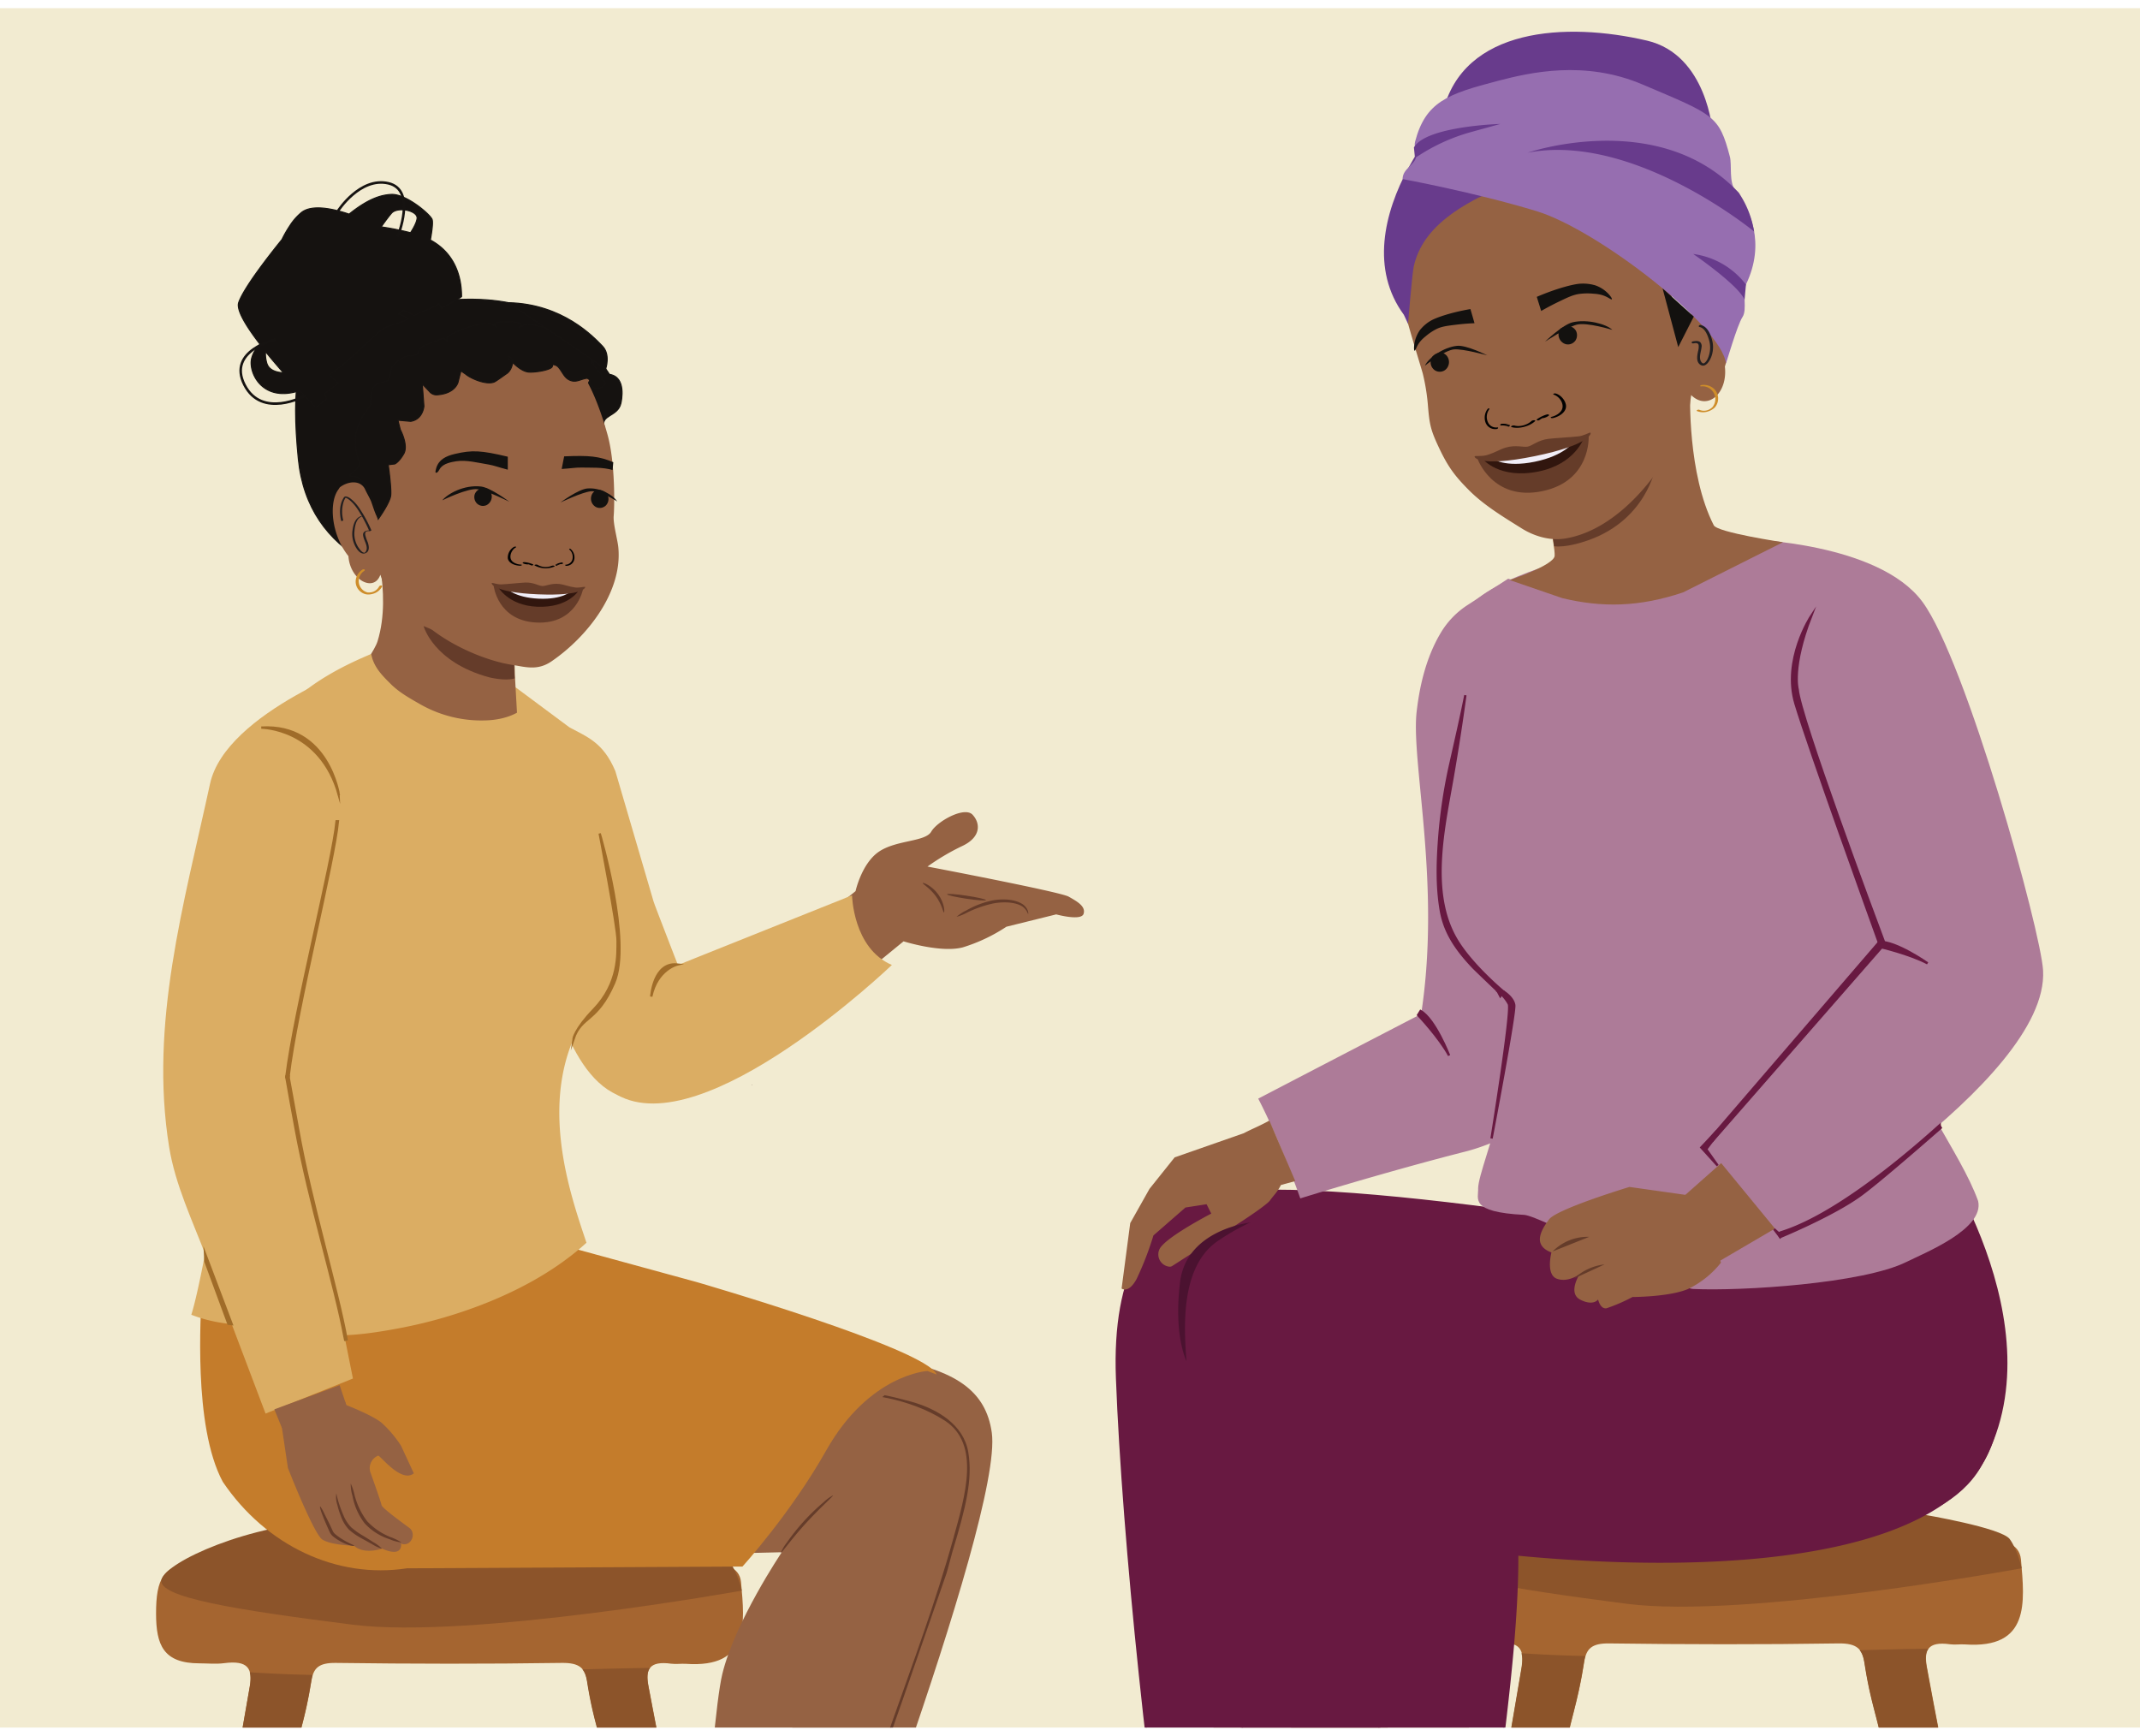 <svg xmlns="http://www.w3.org/2000/svg" xmlns:xlink="http://www.w3.org/1999/xlink" viewBox="0 0 1303.15 1057.31"><defs><style>.cls-1,.cls-28{fill:none;}.cls-2{clip-path:url(#clip-path);}.cls-3{fill:#f2ebd1;}.cls-4{fill:#513835;}.cls-5{fill:#956243;}.cls-6{fill:#a56530;}.cls-7{fill:#8c542a;}.cls-8{fill:#681941;stroke:#681941;}.cls-23,.cls-25,.cls-26,.cls-27,.cls-28,.cls-8{stroke-miterlimit:10;}.cls-23,.cls-8{stroke-width:1.42px;}.cls-9{fill:#ad7b98;}.cls-10{fill:#993a2f;}.cls-11{fill:#a99231;}.cls-12{fill:#653c2a;}.cls-13{fill:#683b8c;}.cls-14{fill:#966eb0;}.cls-15{fill:#ce8d2a;}.cls-16{fill:#13110f;}.cls-17{fill:#231f20;}.cls-18{fill:#010101;}.cls-19{fill:#653c29;}.cls-20{fill:#31160e;}.cls-21{fill:#f1eef7;}.cls-22{fill:#dbad63;}.cls-23{fill:#a06c29;stroke:#a06c29;}.cls-24{fill:#c47c2b;}.cls-25,.cls-26,.cls-27{fill:#151210;}.cls-25,.cls-26,.cls-27,.cls-28{stroke:#161311;}.cls-25{stroke-width:0.65px;}.cls-26{stroke-width:0.64px;}.cls-27{stroke-width:0.67px;}.cls-28{stroke-width:1.56px;}.cls-29{fill:#4b1230;}</style><clipPath id="clip-path"><rect class="cls-1" y="4.97" width="1303.15" height="1046.99"/></clipPath></defs><g id="Layer_2" data-name="Layer 2"><g class="cls-2"><polyline class="cls-3" points="-258.42 1430.82 -259.73 -74.14 1595.16 -75.76 1596.47 1429.2"/><path class="cls-4" d="M458,660.73a.58.58,0,0,1-.22.08l0-.58Z"/><path class="cls-5" d="M814.22,825.6s-46.68,0-71.87,36.55c-14.8,21.5-9.61,59.81-9.91,88.81-.41,39.44,25.62,317.09,25.62,317.09L810,1255.43l47.22-273.6L856,935.54l190.42-15.21s17.34-56.49-25.33-101.14C1015.9,813.48,814.22,825.6,814.22,825.6Z"/><path class="cls-6" d="M1049.83,943.74c52.66,0,105.31-6.29,158-6.54,11.42-.06,21.94,2.33,22.83,12.48,2.29,26.18,5.53,54.47-34.09,51.67-3-.21-6.14.33-9.1-.09-13.79-1.91-15.92,3.78-14.1,13.82,5.88,32.54,11.27,57.41,16.67,90,12.7,76.65,25.49,153.3,37.8,230,3.39,21.15,2.67,21-23.75,20.56-8.16-.12-11.59-2.22-12.72-9.24-12.15-75.44-24.76-150.82-36.8-226.27-1.41-8.81-4.68-12.25-16-12.15q-88.1.73-176.2,0c-11.57-.09-15.52,2.85-17.06,12.59Q928.28,1228,909.92,1335.34c-3.56,21-4.08,20.5-29.73,20.18-10.27-.13-11.44-3.15-10.15-10.79,19-112.16,37.53-216.65,56.55-328.81,1.95-11.5-1-17-15.91-15-4.93.67-10.1.12-15.17.11-22.47,0-26.89-11.68-26.92-31.48,0-21.55,4.09-32,26.3-32.06q77.48,0,154.94,0ZM1136,1082.5c11.38.25,13.72-3.13,12.12-11.9-4.62-25.33-8.78-32.5-12.68-57.92-1.29-8.42-4.49-12.12-16-11.94-46.51.72-93,.63-139.56,0-10.63-.13-13.92,3.23-15.16,11.19-4.08,26.26-8.37,34.27-13.09,60.45-1.53,8.47,2.48,10.12,11.46,10,29.32-.36,58.65-.14,88-.14C1079.39,1082.29,1107.72,1081.87,1136,1082.5Z"/><path class="cls-7" d="M1189.89,1105.2q2.94,17.74,5.89,35.49c-12.3,2.41-24.53,5.26-36.74,8.22q-2.31-14.34-4.62-28.66c-1.4-8.81-4.68-12.25-16-12.15q-88.1.74-176.2,0c-11.56-.09-15.51,2.85-17.06,12.59q-2.21,13.9-4.46,27.8a333.77,333.77,0,0,1-34.49-14.66c6.7-38.76,13.43-77.79,20.22-117.8.64-3.77.73-6.89.06-9.31q12,.79,24.11,1.25,7.41.27,14.8.44a24.28,24.28,0,0,0-.84,3.67c-4.08,26.26-8.37,34.27-13.1,60.45-1.53,8.47,2.48,10.12,11.46,10,29.33-.36,58.66-.14,88-.14,28.32,0,56.65-.42,85,.21,11.38.25,13.72-3.14,12.12-11.9-4.62-25.33-8.78-32.5-12.68-57.92-.52-3.37-1.36-6-2.89-7.88,13.94-.43,27.89-.77,41.84-.94-1.9,2.45-2,6.31-1.08,11.22C1179.11,1047.72,1184.49,1072.6,1189.89,1105.2Z"/><path class="cls-7" d="M1231.09,955S1062.89,986,990.37,976.58,869,959.23,871.9,948s54.28-35.32,106-37,193.38,11.29,193.38,11.29,47.56,8,52.55,14.92S1231.09,955,1231.09,955Z"/><path class="cls-5" d="M862.32,836.51s-46.68,0-71.87,36.54c-14.8,21.5-9.61,59.81-9.91,88.82-.41,39.43,25.62,317.08,25.62,317.08l49.23-14.14L905.3,992.73l-1.16-46.28,190.42-15.22s17.34-56.48-25.33-101.14C1064,824.38,862.32,836.51,862.32,836.51Z"/><path class="cls-8" d="M1174.1,693.79s81.3,113.81,31.43,199.33c-23.77,40.72-94.87,40.69-94.87,40.69l-72.93-83V713.41Z"/><path class="cls-8" d="M680.24,839.19c3.68,97.67,20.74,262.78,38.28,362.48,0,0,93.71,23,106.29,1.17,0,0,8.72-187.83,50.57-307.55,36.86-105.43,260.55-113.47,232.15-123-44.7-15-316.07-60.83-371.48-43.17C699.31,740.79,677.79,774.43,680.24,839.19Z"/><path class="cls-8" d="M741.28,880.07c-.6-6.29-1.56-12.55-2.78-18.73a244.61,244.61,0,0,0-12.13-41A264.9,264.9,0,0,0,707,780.61c-5.16-8.63,25.49-15.8,19.2-23.74,139.72-20.41,390,8.09,390,8.09s126.7,33.1,95.93,114.92c-40.77,108.45-353.2,69.17-457.32,35.46C754.32,915.18,745.53,929.75,741.28,880.07Z"/><path class="cls-8" d="M728.86,759.37a201.07,201.07,0,0,1,37.56,5.44,83.63,83.63,0,0,1-1.84-17.08q3.85-2.81,8.08-5.68a245.4,245.4,0,0,1,33.61,19.46,289.67,289.67,0,0,1,35,28.15,251,251,0,0,1,28.77,32c2.43,3.23,37.3,6.55,39.52,9.93-.39,0-8.2,19.44-8.59,19.47,31.56,52.74,19.65-7.7,22.74,86.11,2.72,82.36-26.09,216.66-21.09,260.41-24.43,23.4-130,13.52-130,13.52C758.06,1084,728.86,759.37,728.86,759.37Z"/><path class="cls-9" d="M980.72,402.87c-18.91-39.44-62.35-50.46-62.35-50.46l-24.68,16a51.56,51.56,0,0,0-16.05,16.45c-9.93,16.36-13.44,35.11-15,48.73-.06.52-.11,1-.15,1.52-2.68,31.88,15.17,105.72,2.66,184,5.32,6.93,3.57-8.92,8.45-1.67,18.36,27.36,31.28-6.14,40.88,25.25C942.66,627,946,587.8,960.37,555.92,972.87,528.17,995.58,433.88,980.72,402.87Z"/><path class="cls-10" d="M903.66,378.68a146.51,146.51,0,0,1,7.77,37.24A146.76,146.76,0,0,1,903.66,378.68Z"/><path class="cls-9" d="M964.45,338.26s-66.13,14.69-74,38.26c-12,35.8-17.17,118.56-17.17,118.56l33.58-1.46Z"/><path class="cls-9" d="M928.2,739.79c9.65.5,92.59,44.62,102.76,45.11,29.36,1.4,103.4-3.28,129.89-16.42,11.63-5.77,47.65-20.15,43.72-37.16-11-30.64-42.42-67.5-45.21-99.88-7.68-89.22-27.18-212.07-37.42-250.86-8.63-32.74-35.41-34.3-64.17-48.27-.41,7.85-17,16.57-20.17,18.47-14.74,8.91-24.11-9.86-29.14-8.34-9.48,2.85-23,9.3-32.94,9.35s-16.06,7.53-22.54,0c3.51,4.06-35.48,55.42-39.45,62.64-12.48,22.7-25.78,47.69-29.29,73.71-1.84,13.37-29.41,70.54,26,111.25,23.55,41.67-9.71,109.09-10.13,124.12C900.48,729.87,894.46,738.06,928.2,739.79Z"/><path class="cls-4" d="M581.37,553.5a.68.68,0,0,0,.22.12l.14-.6Z"/><line class="cls-11" x1="1100.48" y1="542.96" x2="1098.66" y2="542.27"/><path class="cls-9" d="M1064.28,328.38s79.64,1.89,106.37,38.08,72.2,200.6,73.49,224.57c3.62,67.65-166.22,167.79-166.22,167.79l-35.61-60,97.88-130.65-16.74-96.39Z"/><path class="cls-8" d="M1094.68,419.78c1.35,16.53,46.6,137.91,53,154.94l-3.42-.52c-5.27-14.66-42.34-117.29-50.88-145.62-8.09-26.82,9.5-53.41,9.5-53.41C1090.76,406.28,1094.68,419.78,1094.68,419.78Z"/><polygon class="cls-8" points="1144.41 573.57 1147.67 574.72 1043.04 694.49 1041.59 693.09 1144.41 573.57"/><path class="cls-8" d="M1084.42,750.43c31.27-9.6,72-42.93,96.75-65.23,0,.11.07.22.11.33a6.18,6.18,0,0,0,.43,1l.13.23c-16.9,14.78-38.8,33.64-48.48,40.76-16.84,12.39-49.33,25.75-49.33,25.75l-1.12-2.06Z"/><polyline class="cls-5" points="1048.12 708.27 1018.36 734.61 1036.26 774.25 1080.86 748.13"/><path class="cls-5" d="M1033.26,728.57l-41-5.8s-44.22,13.36-49,19.8-10.28,15.66,1.48,20.1c0,0-3.54,13.5,3.33,16s13.85-2.78,13.85-2.78-7.5,11.55.46,15.57,10.78-.15,10.78-.15,1.32,6.08,5.21,5.32a106.31,106.31,0,0,0,15.76-6.84s22.25,0,33.73-4.84A57,57,0,0,0,1048,768.85Z"/><path class="cls-12" d="M967.75,753.16a29.87,29.87,0,0,0-22.27,8.9"/><path class="cls-12" d="M977.1,769.94a32.54,32.54,0,0,0-18.62,8.62"/><path class="cls-8" d="M1144.43,576.51s18.34,4.25,29.36,10.1c0,0-19.47-13.7-29.44-13Z"/><path class="cls-5" d="M1029.22,239.72s-1.72,48.77,14.39,80.16c2.24,4.37,42.12,10.31,42.12,10.31l-60.82,30.54c-26.79,9-49.43,9.31-73.57,3.49l-32-11s26.78-8.94,27.36-14.71-8.41-48-8.41-48"/><path class="cls-12" d="M945.75,328.07s9.22-7.07,15.83-9.76,18.34-3.61,46.72-34.45c0,0-5.45,34.59-44.79,46.31,0,0-10.13,3.34-17.14,2.46Z"/><path class="cls-5" d="M887,126.39a4.59,4.59,0,0,1-.31.77l.39-.39Zm-17,7.74.06.31c.24-.28.47-.57.67-.85C870.7,133.22,870,134.13,870,134.13ZM1028.9,247.2l.94-6.61c10.13,9.84,22.38-1.28,20.52-17.37,3-8.7,4.47-36.22-3.45-43.36l-1-1.07c-5.22-2.81-13.7-3-16.13,3.68-.69,2.86.81,6,.13,8.89-.61,3.22-3.93,9.71-5.42,12.73,0,0-5.15-14.84-6.19-22s-10.08-26.61-24.69-34.09c0,0-4.69-25-11.88-31.28l-2.18-.33c-1.22.25-1.95.78-3.17,1-.07-.37.26-.82.1-1.57-1.87,1.16-3.57,1.12-5.19,1.45.33-.45,1.07-1,1-1.36-1.54.7-3.24.66-4.87,1,.33-.45,1-1.36.92-1.73-1.88,1.15-3.24.66-4.87,1a2.77,2.77,0,0,0,.51-1.65c-1.47,1.07-3.17,1-4.79,1.36.33-.45.59-1.28.91-1.73-1.87,1.15-3.24.66-4.86,1-.4.08.66-.91.59-1.28a15.45,15.45,0,0,1-4,1.2c-.08-.37.66-.91.58-1.28-2.28,1.24-3.65.74-5.27,1.07l.91-1.73a5.88,5.88,0,0,1-4.7,1.73c.32-.45,1-1.36.9-1.73a8.18,8.18,0,0,1-6.33,2.07c.41-.09,1-1.37.91-1.74-1.72,1.9-3.41,1.86-5.44,2.28.33-.46.58-1.29,1.24-2.2-2.13,2-4.81,3.31-7.47,2.69.4-.08.58-1.28.51-1.65-1.32,1.82,1.34-.66-.76-.62,0,0-4.36,2.44-4.44,2.07-1.39,1.44,3-7.19,1-6.77.26-.83-11.48,3.07-10.82,2.16-1.73,1.9-1.47,1-4,1.17,0,0-7.51,6.18-7.18,5.72-1.64,2.27-2.88.9-5.39,1,.33-.45,1.78,1.26,2.12.81-1.32,1.82-1.17-.15-3.19.26-.08-.37-7.12-1.06-7.2-1.43-1.8,1.53-1.1,1.55-3.54,2.05-.07-.37-.68,4.41-.35,3.95-1.32,1.82-1.49.59-3.6.63l-1.72,1.79c-1.65,2.28,1,.9-1.54,1,0-.26,9.38-.7,9.66-1.27a15.34,15.34,0,0,1-4.75,3.37c-.08-.37.18-1.2.1-1.57a8.28,8.28,0,0,1-6,3.55c.41-.08.66-.9.59-1.28-1.65,2.28-3.85,3.89-6.52,3.27v-.06a12.85,12.85,0,0,1-5.13,3.82,1.65,1.65,0,0,1,.51-1.65l-1.62.33c-1.42,3.39-2.91,6.41-3,10.29,0,0-9.83,24.21-6.61,37.89s10.51,36.63,12.13,42.5a123.18,123.18,0,0,1,3.07,18.79c1,12.28,1.64,15.47,7.07,26.9,5.26,11.06,9.44,16.7,18.12,25.39,9.05,9.05,20.79,16.13,32,23.14,7.36,4.62,17,7.6,26.07,6.19,25.36-3.95,46.79-26,59.52-45.49"/><path class="cls-13" d="M860.92,162.15c5.4-23.67,28.15-40.82,78.11-57.53s93.85-6.13,93.85-6.13C994.06,30,920.11,47.56,903.51,51s-89.07,85.56-48.64,140.68l2.55,5.47S859.93,166.45,860.92,162.15Z"/><path class="cls-13" d="M1042.93,80.55s-3.24-47.23-40-55.82C953.91,13.26,890.88,16.65,878.6,68.37Z"/><path class="cls-14" d="M1061.09,193.06c3-4.5-.22-14.93,2.11-19.79,12.19-25.41,2.47-45.88-6.51-57.39-3.92-5-2-15.58-3.27-20.42-6.62-25.34-9.72-25.53-53.18-44-35.38-15.07-68.79-7.25-88-2.24-30.82,8-44.15,12.77-50.54,37.09-.83,3.17,1.18,5.18.69,8.9-.68,5.25-8.27,7.35-8.28,13.83,0,0,43.27,7.93,81.34,19.46s113.62,70.83,115.51,92.84C1051,222,1057.82,198,1061.09,193.06Z"/><path class="cls-13" d="M1068.19,141s-73.59-60.54-138-48c0,0,80.09-27.54,128.7,24.41l1.35,2.19a57.72,57.72,0,0,1,7.42,18.79Z"/><path class="cls-13" d="M861.64,96.17l4-2.51A114.41,114.41,0,0,1,895.83,80.4l17.83-4.93S868.43,76.74,861,89.77Z"/><path class="cls-15" d="M1036.09,235.25a7.84,7.84,0,0,1,8.29,6.13,7.76,7.76,0,0,1-.91,5.55,7.25,7.25,0,0,1-.68,1c-.08.09.08-.08,0,0a1.54,1.54,0,0,1-.19.17,8.52,8.52,0,0,1-1.34,1,7,7,0,0,1-6.51.41,1.53,1.53,0,0,0-1.23.19c-.21.12-.55.44-.17.6a9.74,9.74,0,0,0,7.53-.05,9.87,9.87,0,0,0,3.5-2.3,8.25,8.25,0,0,0-.82-11.35,9.31,9.31,0,0,0-7.22-2.16c-.25,0-1,.22-1,.55s.48.33.73.31Z"/><path class="cls-16" d="M1012.42,175.62l9.54,35.74,9.46-18.57S1017.88,180.47,1012.42,175.62Z"/><path class="cls-17" d="M1031.16,209.11c1.19-.23,2.86-.48,3.22,1A9.83,9.83,0,0,1,1034,214c-.5,2.65-1.27,6.24,1.35,8.07,3.32,2.32,6.11-2.83,6.91-5.29a16.81,16.81,0,0,0,.22-10.12c-1-3.55-2.88-7.91-6.88-8.77-.85-.19-1.75,1-.6,1.25,3.21.7,4.78,4.83,5.62,7.6a16,16,0,0,1,.17,9.22c-.48,1.75-1.31,3.95-2.84,5.06-1.06.79-2-.49-2.41-1.47-.92-2.53.35-5.44.6-8a3.58,3.58,0,0,0-.81-3.2c-1.21-1-3.1-.72-4.52-.44-1.1.21-.76,1.39.32,1.18Z"/><path class="cls-13" d="M1031.06,154.65s27.63,18.93,31.29,27.91l.85-9.29A48.47,48.47,0,0,0,1031.06,154.65Z"/><path class="cls-18" d="M922.25,259.14c3.3.94,7.79-.35,10.42-2.82.58-.55,2.89-.6,2.07.17-3.48,3.26-10,4.82-14.23,3.6-.43-.12-.42-.43,0-.68a2.61,2.61,0,0,1,1.71-.27"/><path class="cls-18" d="M935.86,255.37a19.27,19.27,0,0,1,6.18-3,1.5,1.5,0,0,1,1.06.12c.22.13.31.34.09.53a7.26,7.26,0,0,1-3.4,1.55,1.4,1.4,0,0,1-1.19-.2c-.26-.27.06-.54.36-.59a5.84,5.84,0,0,0,2.75-1.26l1.15.65a17,17,0,0,0-5.51,2.65,1.42,1.42,0,0,1-1.22.11c-.27-.09-.59-.37-.27-.61"/><path class="cls-18" d="M944.84,253.82c2.62-.6,5.47-2.37,6.36-4.6,1.35-3.37-1.43-7.7-5.1-8.93-.4-.14-.26-.44.08-.59a2.15,2.15,0,0,1,1.46,0c3.2,1.07,5.84,4.56,6,7.43.12,2.69-2,5-5,6.42a15.07,15.07,0,0,1-2.83,1c-.4.09-1.14.11-1.4-.16s.08-.48.45-.57"/><path class="cls-18" d="M917.16,258.8a.35.35,0,0,0-.43-.43,3.2,3.2,0,0,1-2.18-.25c-.17.33-.34.66-.52,1a9.43,9.43,0,0,1,4.42.62.75.75,0,0,0,.81-.3c.14-.18.26-.54,0-.66"/><path class="cls-18" d="M919.23,258.77a10.44,10.44,0,0,0-4.94-.68.92.92,0,0,0-.64.46.37.37,0,0,0,.12.53"/><path class="cls-18" d="M911.77,260.27a5.49,5.49,0,0,1-5.2-2.24,7.81,7.81,0,0,1,.33-8.82.31.31,0,0,0-.24-.52,1,1,0,0,0-.86.47,8.75,8.75,0,0,0-1.32,7.7,6.13,6.13,0,0,0,5,4.37,6.51,6.51,0,0,0,2,0c.26-.05.71-.26.77-.6s-.2-.43-.45-.38"/><path class="cls-16" d="M878.46,214.93c-2.49-.7-5.19.84-6.4,2.44a6.51,6.51,0,0,0-.89,3,6,6,0,0,0,2.48,5.05,5.56,5.56,0,0,0,6.47-.19,6.13,6.13,0,0,0,1.53-7.6,5.47,5.47,0,0,0-3.19-2.72"/><path class="cls-16" d="M905.67,216.39S893,210,887.25,210.59c-8.34.86-17.48,7.45-19.55,12.09,0,0,11.94-9.49,17.83-9.93C891.17,212.34,905.67,216.39,905.67,216.39Z"/><path class="cls-16" d="M950.07,200.28c2-1.63,5.7-2,7.44-1a5.74,5.74,0,0,1,2.25,2.31,6,6,0,0,1-.29,5.61,5.55,5.55,0,0,1-6,2.37,6.14,6.14,0,0,1-4.39-6.39c0-.46-.58-1.22,1-2.54"/><path class="cls-16" d="M940.81,208.07s10.76-10.39,16.81-11.81c8.82-2.08,20.48,1,24.22,4.61,0,0-15.54-4.8-21.71-3.17C954.22,199.25,940.81,208.07,940.81,208.07Z"/><path class="cls-16" d="M895.42,188.22q.71,2.43,1.42,4.88c.35,1.24.71,2.48,1.06,3.72-4.45.17-8.2.54-11,.88-5.94.72-9,1.12-12.1,2.63a33.33,33.33,0,0,0-6.82,4.59,20.76,20.76,0,0,0-3.34,3.27c-2.19,2.83-2.66,5.44-3.18,5.37s-.37-2.25-.36-2.48a19.86,19.86,0,0,1,3.5-10,23.3,23.3,0,0,1,6.61-5.75c3-1.79,11.84-5,24.22-7.13"/><path class="cls-16" d="M935.84,180.82c.5,1.61,1,3.23,1.51,4.85.39,1.24.77,2.47,1.16,3.69,4.18-2.41,7.82-4.26,10.58-5.59,5.85-2.82,8.85-4.24,12.59-4.78a37.81,37.81,0,0,1,8.88-.12,22.41,22.41,0,0,1,4.93.78c3.64,1.08,5.57,3,6,2.62s-1-2.08-1.09-2.26a20.13,20.13,0,0,0-8.94-6.25,26.43,26.43,0,0,0-9.36-1c-3.78.25-13.73,2.63-26.26,8"/><path class="cls-19" d="M933.94,274.15c12.9-2.64,33.48-8.48,33.48-8.48S969,293,939,299.12s-39.22-19.64-39.22-19.64S921,276.79,933.94,274.15Z"/><path class="cls-20" d="M933.82,274.18c6.13-1.26,30.63-7.39,30.63-7.39s-5.3,15.76-27.48,20.3c-24.05,4.91-34-7.53-34-7.53Z"/><path class="cls-21" d="M933.74,275.19c6.13-1.26,24.57-6.15,24.57-6.15s-5.29,8.36-23.68,12.12S909,279.33,909,279.33Z"/><path class="cls-19" d="M898.06,277.8c.62-.3,4.44.2,7.43-.7,5-1.49,7.88-3.52,11.49-4.57,6.18-1.78,10.69,0,13.42-.58s6.19-3.95,12.57-4.73c3.74-.46,13.13-.93,18.3-1.51,3.1-.35,6.42-2.31,7.1-2.28,1,0,.61,7.32-33.7,14.33S897.2,278.21,898.06,277.8Z"/><polygon class="cls-8" points="1045.97 709.75 1036.01 698.75 1044.93 689.22 1045.97 690.51 1038.96 699.81 1045.97 709.75"/><polygon class="cls-8" points="1084.03 753.26 1080.32 748.45 1084.59 752.34 1084.03 753.26"/><path class="cls-22" d="M346.72,442.88c10.56,5.8,20.59,9,28,26.69L398,549c-.15.2,20.69,53.77,20.77,54,0,0,.8.82-4.81,21.51-3.77,13.89-28.15,30.12-28,44.85-38.2-4.05-50.08-69.22-56.76-88l-2.39,7.17c-1-17-1.29-34.09-1-51.14.55-36.22-15-82.85-11.94-118.93Z"/><path class="cls-5" d="M529.67,590l20.55-16.79s22.81,7.21,36.07,3.67a102.51,102.51,0,0,0,26.55-12.56l30.33-7.52s15.25,4.2,16.68-.34-3.94-7.56-9.15-10.49-85.91-18.29-85.91-18.29a138.81,138.81,0,0,1,21.15-12.5c11.46-5.36,11.22-13.75,6.32-19.05s-21.57,4-25.16,10.27-20.94,5-31.65,12.06S521,542.62,521,542.62c-3.84,3.34-14.28,11-14.28,11C506.74,554.71,529.67,590,529.67,590Z"/><path class="cls-12" d="M625.89,554.56a8.48,8.48,0,0,0-3.69-4.28c-4.24-2.54-10.94-3.19-17.71-2a54.7,54.7,0,0,0-16.1,6.14,23.86,23.86,0,0,0-5.88,3.87,29.08,29.08,0,0,0,6.51-2.65,69.71,69.71,0,0,1,15.89-5.51c6.43-1.19,12.8-.69,16.64,1.27a8.76,8.76,0,0,1,3.64,3.42c.6,1,.76,1.67.85,1.74S626.3,555.86,625.89,554.56Z"/><path class="cls-12" d="M588.64,545.43c-6.55-1-11.9-1.37-11.93-.86s5.23,1.72,11.76,2.69,11.87,1.37,11.91.85S595.19,546.42,588.64,545.43Z"/><path class="cls-12" d="M569.86,545.69c3.67,5,4.45,9.83,4.94,9.95s.53-5.42-3.42-10.95-9.42-7.43-9.48-7C561.64,538.22,566.2,540.7,569.86,545.69Z"/><path class="cls-22" d="M401.14,592.32l117.72-47.13s.52,32.25,24.25,42.42c0,0-114.5,109.69-167.58,78.91Z"/><path class="cls-23" d="M412.39,587.33s-12.28,3-15.81,19.51C396.58,606.84,397.88,585.81,412.39,587.33Z"/><path class="cls-6" d="M273.39,957.74c51.8,0,103.6-6,155.4-6.3,11.24-.06,21.59,2.25,22.46,12,2.26,25.19,5.44,52.43-33.53,49.73-3-.2-6,.32-9-.08-13.57-1.85-15.67,3.63-13.88,13.3,5.79,31.31,11.09,55.26,16.4,86.64,12.49,73.78,25.08,147.55,37.18,221.38,3.34,20.37,2.64,20.19-23.36,19.8-8-.12-11.4-2.14-12.51-8.9-12-72.61-24.36-145.17-36.2-217.8-1.39-8.47-4.61-11.78-15.7-11.69q-86.65.71-173.34,0c-11.37-.09-15.26,2.74-16.78,12.11q-16.77,103.44-34.84,206.73c-3.49,20.22-4,19.73-29.24,19.42-10.1-.12-11.26-3-10-10.38,18.67-108,36.93-208.55,55.64-316.5,1.91-11.07-1-16.36-15.65-14.43-4.86.64-9.94.11-14.93.1-22.11,0-26.45-11.24-26.48-30.3,0-20.74,4-30.84,25.87-30.86q76.22,0,152.43,0Zm84.79,133.56c11.19.25,13.5-3,11.92-11.45-4.54-24.38-8.63-31.29-12.47-55.75-1.28-8.11-4.42-11.67-15.76-11.49-45.76.68-91.54.6-137.3,0-10.46-.13-13.69,3.11-14.91,10.77-4,25.27-8.24,33-12.89,58.18-1.5,8.15,2.45,9.74,11.28,9.64,28.85-.35,57.71-.14,86.56-.14C302.47,1091.1,330.34,1090.7,358.18,1091.3Z"/><path class="cls-7" d="M411.18,1113.15l5.79,34.16c-12.11,2.33-24.13,5.06-36.14,7.92q-2.28-13.8-4.55-27.59c-1.38-8.48-4.6-11.79-15.69-11.7q-86.67.72-173.34,0c-11.38-.09-15.27,2.74-16.78,12.11q-2.17,13.38-4.4,26.77a335.07,335.07,0,0,1-33.93-14.12c6.6-37.3,13.22-74.87,19.89-113.39.63-3.63.72-6.63.06-9q11.86.76,23.73,1.2,7.27.27,14.56.43a22.65,22.65,0,0,0-.83,3.53c-4,25.27-8.24,33-12.89,58.19-1.5,8.15,2.44,9.74,11.28,9.63,28.85-.35,57.7-.13,86.56-.13,27.85,0,55.73-.41,83.57.2,11.19.24,13.49-3,11.92-11.46-4.54-24.38-8.64-31.28-12.48-55.74-.5-3.25-1.32-5.75-2.84-7.59,13.72-.41,27.45-.74,41.17-.9-1.87,2.36-1.94,6.07-1.06,10.79C400.57,1057.83,405.87,1081.78,411.18,1113.15Z"/><path class="cls-7" d="M451.71,968.6s-165.47,29.77-236.82,20.75S95.45,972.65,98.34,961.84s53.4-34,104.25-35.64,190.23,10.87,190.23,10.87,46.8,7.7,51.7,14.37S451.71,968.6,451.71,968.6Z"/><path class="cls-5" d="M388.92,813.31s124.78,10,152.49,14.24c40.61,6.29,59,19.58,62.54,44.84,7.35,52.6-111.16,358.49-111.16,358.49l-38.62,3.59,47.29-304.58-157.15,10.5Z"/><path class="cls-5" d="M386,856.93s147.19-10.72,177.59,7.4,21.87,44.76,16.46,75.21-113.33,318.94-113.33,318.94l-44.13-28.55s9.61-178.75,17.25-210.51,36.23-74.2,36.23-74.2-122.48,3.27-145.32.27S386,856.93,386,856.93Z"/><path class="cls-12" d="M507.27,910.56a26,26,0,0,0-5.7,4.15A128.28,128.28,0,0,0,479,939.54a22.92,22.92,0,0,0-3.48,6c.43.27,6.45-8.39,15.24-18S507.62,910.94,507.27,910.56Z"/><path class="cls-24" d="M137.38,790.34c8.42,3.52,20.78-14.76,29.6-15.27,7.9-.45,16.4,7.23,24.09,5.43s9.38,5.93,17,3.72c15.67-4.55,28.4,8.1,43.34,1.3,27.82-12.65,34.69-12,56.28-35,4,10.62,31.37,9.48,41.85,9.76l74.61,20.39S564.07,821.17,570.39,837l-5.62-2.16s-35.47,1.92-61.66,48.41c-21.58,38.31-51,70.68-51,70.68L247.82,955c-42.63,6.58-85.81-13.7-112.15-52.66-18.48-34.35-13-103.51-13.1-113.18C128,792.9,131.49,787.88,137.38,790.34Z"/><path class="cls-5" d="M310.72,340.69s2.84,64.17,2.83,70.65l1.28,22.88,2.77,2.29c-17.93,3.83-35.89,18.95-66.41,3.3l-30.77-33.26s7.88-10.83,9.5-16.08c9.21-29.82-3.46-66.87-3.46-66.87"/><path class="cls-12" d="M257.94,381.24s5.82,21.88,39.73,31.15c0,0,9.85,2.55,15.7.71l-.31-8.76Z"/><path class="cls-25" d="M370,341.55c-11.62-9.26-13.12-24.89-10.9-38.63,2.12-13.16-6.81-34,9.39-32.46.3,0-5.23-11.64-.5-10.4-2.54-7.47,8.15-6.19,10.08-14.35.39-1.64,3.52-16.18-6.92-17.73-35-54.7-86.3-46.21-114.93-43.85-56.17,4.63-83.46,6.46-74.55,95.45,6,59.75,60.76,78.86,117.11,80,24.07.51,52.58,2.91,71.71-17.71Z"/><path class="cls-25" d="M263.07,133.48c-1.46-3.22-15.91-15.63-25-15.09-6.51.39-14.14,2.88-25.49,12-10.13-3.42-22.67-6-29-1a34.81,34.81,0,0,0-6.79,7.6h0l-.1.18a71.85,71.85,0,0,0-5,8.69c-7.57,9.35-23.21,29.31-26.34,38.36-1.56,4.5,4.63,14.58,13,25.43a18,18,0,0,0-5.08,8.44c-2.26,8.49,6.33,27.46,29.31,19.76,5.74,6.18,9.79,10.29,9.79,10.29L199,243l-1.28-3.37,8.3-6.17-5.34-5.16a45.59,45.59,0,0,1,6.21-4.73c8.08-6.39,16.92-15.48,24.74-22.2,3.6-3.11,13-4.44,16.7-7.37a17.06,17.06,0,0,0-5.67-2.79l3-2.35c3.21,1.49,5.91,2.82,6.77,3.39,3.31-2.53,11.65-4.66,14.92-7.24.53.95,1.05,1.9,1.53,2.89,3-2.38,9.22-4.9,12.19-7.29,0-14.59-5.72-27.32-19-34.47C263.07,140.73,263.79,135.05,263.07,133.48ZM162.48,221.16a20.33,20.33,0,0,1-.8-7.07c3.53,4.39,7.29,8.79,10.91,12.91C168.35,226.77,163.75,225.47,162.48,221.16ZM254,132.9c-.22,2.46-2.25,6.12-4,8.81-.35-.08-.69-.17-1-.24a168,168,0,0,0-16.87-3.32c3-4.24,6.07-8.33,7-9C243.77,125.92,254.34,128.6,254,132.9Z"/><path class="cls-5" d="M341.66,223.59c.13.1.28.19.42.29a4.93,4.93,0,0,1-.41-.64Zm15.88,3.47a9.73,9.73,0,0,0,.75.65v-.29S357.55,226.71,357.54,227.06Zm-103,148.78c14.7,15.45,40.15,26.35,57.18,29,8.34,1.31,15.57,3.73,24.14-2.13,21.49-14.69,43.29-42,40.67-69.3-.48-5-3.25-14.46-2.82-19.29.5-5.56,1-32.43-3.77-49.47-5.76-20.77-11.77-31.14-11.77-31.14-.69-3.5,8-1.75,6.19-4.58l-1.52,0a1.51,1.51,0,0,1,.73,1.41,11.87,11.87,0,0,1-5.26-2.61v.06c-2.31,1-4.56-.09-6.43-1.88,0,.35.36,1.06.74,1.06a7.6,7.6,0,0,1-6-2.21c0,.35.36,1,.35,1.4a13.76,13.76,0,0,1-4.84-2.26c.34.47,8.93-.69,8.93-.45-2.28.3.31,1.12-1.56-.66l-1.85-1.34c-1.91.31-1.86,1.46-3.35,0,.37.36-1-3.86-1-3.51-2.28,0-1.66-.19-3.54-1.27,0,.34-6.25,2.13-6.26,2.48-1.9,0-1.43,1.71-2.92.29.37.35,1.4-1.44,1.77-1.08-2.28.3-3.17,1.75-5,0,.37.36-7.43-4-7.43-4-2.29.3-1.92,1-3.78-.4.74.71-10.5-.87-10.14-.17-1.9,0,3.48,7,2,6,0,.35-4.35-1.14-4.35-1.14-1.91.31.91,2.11-.58.69,0,.35.35,1.4.73,1.41-2.3,1-4.95.24-7.2-1.2.75.71,1.12,1.42,1.49,1.78-1.9,0-3.43.27-5.3-1.16,0,.35.73,1.41,1.11,1.42a7.54,7.54,0,0,1-6.06-.83c0,.35.74,1.06,1.11,1.42a5.41,5.41,0,0,1-4.54-.79l1.11,1.42c-1.52,0-2.67.64-4.93-.11,0,.35.74.71.74,1.06a13.65,13.65,0,0,1-3.8-.43c0,.35,1.12,1.07.74,1.07-1.52,0-2.67.64-4.55-.1.37.36.73,1.06,1.11,1.42-1.52,0-3,.28-4.55-.45a2.47,2.47,0,0,0,.73,1.41c-1.52,0-2.68.64-4.56-.09,0,.35.74,1.06,1.11,1.41-1.52,0-3.05.29-4.56-.09,0,.35.75.71,1.12,1.07-1.52,0-3,.28-4.93-.45,0,.69.36,1.05.35,1.4-1.14,0-1.89-.39-3-.41l-1.91.65c-5.46,6.86-19.79,20.5-19.79,20.5-12,9.16-12.54,25.5-12.3,32.13s7.87,33.32,7.87,33.32c-1.84-2.47-3.4-8.12-4.48-10.94-1.09-2.46-2.77-5.25-3.86-7.71-3.3-5.65-10.93-4.06-15.18-.67l-.72,1.13c-6,7.76-4.63,27.41,6,40.71,1,14.84,15.68,22.17,19.44,11.33l2,5.81"/><path class="cls-18" d="M336,344.55a9.81,9.81,0,0,1-8.71-.63c-.55-.33-2.4,0-1.63.44a13.86,13.86,0,0,0,11.87.66c.32-.16.27-.39-.13-.52a2.15,2.15,0,0,0-1.4.05"/><path class="cls-18" d="M324.61,343.66a16,16,0,0,0-5.37-1.35,1.24,1.24,0,0,0-.82.24c-.16.13-.2.31,0,.43a6.15,6.15,0,0,0,2.94.69,1.18,1.18,0,0,0,.92-.34c.17-.24-.14-.4-.38-.4a4.73,4.73,0,0,1-2.38-.56l-.82.67a13.94,13.94,0,0,1,4.79,1.23,1.19,1.19,0,0,0,1-.1c.2-.11.41-.37.12-.51"/><path class="cls-18" d="M317.23,343.8c-2.17-.07-4.72-1-5.77-2.6-1.58-2.41,0-6.39,2.71-7.89.3-.16.15-.38-.15-.44a1.77,1.77,0,0,0-1.16.22,7.6,7.6,0,0,0-3.64,6.85c.31,2.1,2.37,3.58,5,4.21a12,12,0,0,0,2.41.35c.33,0,.92-.08,1.08-.32s-.13-.37-.44-.38"/><path class="cls-18" d="M340,343.53a.27.27,0,0,1,.27-.4,2.66,2.66,0,0,0,1.7-.51l.56.68a7.68,7.68,0,0,0-3.41,1.14.65.65,0,0,1-.7-.11c-.14-.12-.28-.38-.07-.52"/><path class="cls-18" d="M338.36,343.81a8.67,8.67,0,0,1,3.82-1.25.7.7,0,0,1,.58.26.28.28,0,0,1,0,.42"/><path class="cls-18" d="M344.52,343.86a4.47,4.47,0,0,0,3.8-2.5,6,6,0,0,0-1.61-6.76.25.25,0,0,1,.11-.44.83.83,0,0,1,.75.24,6.76,6.76,0,0,1,2.23,5.75,4.88,4.88,0,0,1-3.31,4.12,5.26,5.26,0,0,1-1.57.3c-.21,0-.6-.09-.7-.34s.1-.37.3-.37"/><path class="cls-17" d="M226.1,322.83a80,80,0,0,0-7.28-13.36,24.81,24.81,0,0,0-5.19-5.72,6.88,6.88,0,0,0-2.77-1.41c-1.11-.2-1.57.62-2,1.47-2.22,4-2.13,8.94-1.14,13.28.08.37,1.38.05,1.29-.34a20.53,20.53,0,0,1,.08-10.64,10.47,10.47,0,0,1,1.71-3.52l-.85.33c-.28,0,0,0,.05,0s.23.05.43.12a8.09,8.09,0,0,1,1.94,1.1c2.95,2.18,5.15,5.41,7,8.49a93.47,93.47,0,0,1,5.43,10.53c.17.38,1.43,0,1.28-.35Z"/><path class="cls-16" d="M373.46,281.46c-8.69-3.65-14.45-4.23-29.92-3.57l-.06.34c-.4,2-.17.87-.57,2.84-.3,1.5-.59,3-.88,4.5,5.06-.28,8.79-.95,12-.86,6.09.17,13.15-.34,19,1.54C373.15,284.65,373.28,283.06,373.46,281.46Z"/><path class="cls-16" d="M309.22,278.52c0,2,0,.88,0,2.9,0,1.53,0,3.06,0,4.59-4.92-1.24-8.45-2.61-11.62-3.12-6.3-1-13.5-3-19.85-2-3.05.5-7.4,1.31-9.56,4.07-.57.74-1.64,3.39-2.85,2.86-.49-.22.29-2.7.37-3,1.59-5,5.86-7.11,11.1-8.36,10.68-2.53,16.08-2.23,32.38,1.63"/><path class="cls-15" d="M220.61,346.92c-3.7,2.48-5.26,7.28-2.92,11.25a8.22,8.22,0,0,0,5.16,3.71,8.4,8.4,0,0,0,3.63-.14,9.13,9.13,0,0,0,6.21-4.58c.46-.86-1.43-.75-1.77-.12a6.83,6.83,0,0,1-4.35,3.51,8.34,8.34,0,0,1-1.88.24h-.44l-.31,0a7.17,7.17,0,0,1-5.42-8,7.42,7.42,0,0,1,3.29-5.18c.31-.2.5-.59.14-.84a1.35,1.35,0,0,0-1.34.14Z"/><path class="cls-17" d="M225.87,322.9c-2.06,0-5.1.36-4.76,3.07s2,4.79,2.21,7.41a4.13,4.13,0,0,1-.26,1.87c-.19.46-.69,1.28-1.06,1.32-1.4.14-3-2.12-3.64-3.06a15.19,15.19,0,0,1-2.57-9.19c.19-3.07.84-8.24,4.13-9.61.85-.35.05-.52-.44-.31-3.23,1.34-4.29,4.93-4.76,8.11a15.78,15.78,0,0,0,1.1,9c1,2.34,3.56,6.65,6.76,5.33,2.8-1.15,2.07-4.63,1.28-6.83a25,25,0,0,1-1.45-4.27,2.41,2.41,0,0,1,.2-1.63c.51-.79,1.62-.72,2.43-.71.28,0,1.46-.53.83-.53Z"/><path class="cls-16" d="M362.66,298.79c2.2-1.09,4.74-.06,6.14,1.24a5.49,5.49,0,0,1,1.61,2.62,5.68,5.68,0,0,1-1.46,5.14,5.28,5.28,0,0,1-6.08.94,5.83,5.83,0,0,1-2.73-6.85,5.15,5.15,0,0,1,2.52-3.09"/><path class="cls-16" d="M341.26,306s10.95-8.14,16.46-8.56c8-.62,15.44,3.93,18.2,7.93,0,0-10.54-6.8-16.2-6.2C354.31,299.75,341.26,306,341.26,306Z"/><path class="cls-16" d="M296.92,297.66c-2.15-1.18-4.73-.25-6.18,1a5.46,5.46,0,0,0-1.72,2.55,5.66,5.66,0,0,0,1.24,5.2,5.27,5.27,0,0,0,6,1.19,5.84,5.84,0,0,0,3-6.73,5.14,5.14,0,0,0-2.39-3.19"/><path class="cls-16" d="M310.2,305.54S298.86,297,293,296.27c-10.58-1.25-20.56,4.54-23.68,8.41,0,0,15.45-7.61,21.47-6.77C296.54,298.72,310.2,305.54,310.2,305.54Z"/><path class="cls-26" d="M359.07,231.83c1.27,9.61,14.46,1.79,7.38-.71,1-4.62-5.56-6.66-5.26-11.39a8.12,8.12,0,0,0-.48.73s-.06-5.68-1.93-7.1-10.31-5.9-10.31-5.9l-2.63,1.9c.07-.14,1-2-.28-3.14s-15.61-9-24.85-8.65c-.31,0-.62,0-.92.06l-3.88,1.92-.13.06.15-.08c.68-.38,2.16-1.34,1.43-2.17a3.35,3.35,0,0,0-1.69-.8,33.77,33.77,0,0,0-5.59-.67v0h-.62l-.63,0v0a32.3,32.3,0,0,0-5.61.43,3.31,3.31,0,0,0-1.72.73c-.77.8.67,1.81,1.34,2.23l.14.08-.13-.07-3.8-2.07a8.71,8.71,0,0,0-.91-.11c-9.22-.77-23.82,6.49-25.19,7.6s-.47,3-.41,3.13l-2.55-2s-11.16,4.08-13.08,5.41-2.86,4.59-2.86,4.59-3.4,1.16-4.61.74-7.55,2.72-10.22,6.39c-1.71,2.35-1.16,4.61-2,6.7h0c-.49,1.17-.78,2-.78,2l-6.54,2c-5.26,2.39-4.18,13.15-4.18,13.15-10.5,12.35-11.24,23-6.89,34.67,1.68,4.48-11.1,8.69-3,8.69s14.48,25.94,14.48,25.94,7.2-9.9,7.64-14.56S236.41,283,236.41,283l4-.48s2.43-.93,5.45-6.16-2.1-14.76-2.1-14.76l-1.44-5.72,7.74.69c7.5-1.12,8.09-9.22,8.09-9.22l-1-13.53,4.4,4.63a5.53,5.53,0,0,0,4.28,2c11.62-.63,13.14-7.83,13.14-7.83l1.7-6.77,2.9,2c3.06,2.61,12.49,6.75,17.38,4.77,1.28-.53,6.72-4.55,7.6-5.1,3.17-2.2,3.71-6.51,3.8-8.11-.44-.46-.86-1-1.28-1.5-1.62-1.83-2.43-1.09-.81.75,2.79,3.17,7.53,7.64,11.79,7.91s13-1.26,14.15-3.14c.76-1.26-.54-1.45,1-1.35a4.93,4.93,0,0,1,3.24,2c1.93,2.3,3.18,5.64,5.91,7.11,4,2.14,6.45,0,10.51-.79A1.9,1.9,0,0,1,359.07,231.83Z"/><path class="cls-27" d="M368.85,224.56s3-8.66-2-13.79S343,185.08,309.64,184.33Z"/><path class="cls-28" d="M185.5,241.15s-26,14.1-36.63-6.81,18.94-27.61,18.94-27.61"/><path class="cls-28" d="M205.85,128.43s13.34-20.82,30.67-16.81S242.18,144,242.18,144"/><path class="cls-22" d="M357.14,617.78c25-26.19,17.64-46.61,16.51-58.74-2-22.18-9.89-44-17.64-64.76-7.14-19.08-10.52-32-19.07-50.52-1.36-2.94-13.72-13.22-15.74-16a2.17,2.17,0,0,1-.69,2.23c-6.14,5.55-14.39,8-22.51,8.58a75.29,75.29,0,0,1-41.7-9.49c-6.69-3.83-13.09-7.32-18.55-12.76-4.71-4.7-9-9-11.06-15.41-1.61-6.2-.68-2.69-.68-2.69-4.67,2.13-45.66,18.06-57.93,42.56-16.23,32.39-16.81,150.35-28,230.27-5.41,38.5-17,108.67-23.58,129.56,20.43,7.89,34.73,5.08,56.35,9.44a157.49,157.49,0,0,0,32,3.16c12.56-.07,24.82-1.91,37.1-4.19a286.49,286.49,0,0,0,56.88-16.7c18.72-7.73,36.62-17.58,52.17-30.27q3.14-2.57,6.12-5.29C347.63,728.07,325.22,666.91,357.14,617.78Z"/><path class="cls-12" d="M589.67,884.47c-2.72-16.83-18.71-26.53-35-31-5.88-1.59-10.64-2.85-16-3.88l-.07.07c-.44.36-.87.73-1.31,1.07,1,.19,2,.36,3,.57,12.32,2.61,24.4,6.94,34.9,13.68,22.16,14.2,12.52,45.91,5.33,71.87-10.67,38.56-24.87,76.44-38.18,114.24q-20.28,57.6-43.15,114.33-13.94,34.6-28.83,68.85c-1.15,2.66-2.33,5.4-2.35,8.28,0,7.28,7.07,12.66,9.84,19.43-2.53-6.34-8.2-11.78-8.13-18.55,0-2.94,1.18-5.76,2.32-8.49.4-5,4.75-11.48,6.69-16.15l7.64-18.45,15.29-36.9c27.86-67.24,50.63-136.39,74.67-205.21,1-3,2.61-9.85,3.52-12.86C588.27,917.62,592.33,900.92,589.67,884.47Z"/><path class="cls-22" d="M201.86,522.84l-25.66,123,38.72,193.6-53.21,21.35-36.12-95.42c-8.34-22-18.85-43.69-22.61-67-12.08-75.08,9-147.81,24.93-221.12,9.56-43.95,96.74-74.29,96.74-74.29Z"/><path class="cls-23" d="M175.69,655.75c5-42,27.89-131.27,30.08-155.63l-.8,0c-2.31,24.36-25.39,113.57-30.62,155.62Z"/><path class="cls-23" d="M175.78,656.16c0-.25,0-.52,0-.77-.46,0-.91.06-1.36.1,0,.28,0,.57,0,.84,1.71,10.1,3.72,20.6,5.67,31.37,8.14,44.41,24,95.44,29.71,126.38.16.75.21,1,.37,1.8l.17,0,.28-.09.44-.11c-5.6-31.14-21.55-82.88-29.57-128.11Z"/><path class="cls-5" d="M245.6,940.35a2.68,2.68,0,0,1-1.38-.54s1.63,9.05-11.6,3.21c0,0-10.84,3.85-17-1.73,0,0-14-.38-19.29-3.76s-21-43.61-21-43.61l-4.11-27.58L209.89,853l1,2.62s15.65,6,21.53,10.79a71.75,71.75,0,0,1,11.74,13.87L252,897.18c-7.69,6.18-20.65-11.21-21.75-10.77a8.21,8.21,0,0,0-4.49,10.71c3,8.36,6.32,17.94,6.58,19.42s9.72,8.6,16.85,13.79C253.42,933.39,251,940.89,245.6,940.35Z"/><path class="cls-12" d="M215.92,910.43a44.73,44.73,0,0,0,7.59,15.82A39.36,39.36,0,0,0,237.82,936a34.05,34.05,0,0,1,6.65,3.23,24,24,0,0,1-7.19-1.94A35,35,0,0,1,222,927.55a39.39,39.39,0,0,1-7.37-16.66,25.15,25.15,0,0,1-1.05-7.51A33.56,33.56,0,0,1,215.92,910.43Z"/><path class="cls-12" d="M206.55,915.93a72.81,72.81,0,0,0,2.6,6.81,22.76,22.76,0,0,0,4.73,7.31,44.84,44.84,0,0,0,7.12,5.06c2.36,1.43,4.46,2.76,6.2,3.91a23.58,23.58,0,0,1,5.46,4.06,23.21,23.21,0,0,1-6.17-2.84l-6.41-3.54a40.19,40.19,0,0,1-7.54-5.21,22.75,22.75,0,0,1-4.87-8,50,50,0,0,1-2.27-7.19,14.22,14.22,0,0,1-.57-6.94A53,53,0,0,0,206.55,915.93Z"/><path class="cls-12" d="M197.46,921.62c1.38,2.73,3.28,6.44,5.22,10.75a6,6,0,0,0,1.88,2.17c.78.65,1.6,1.26,2.44,1.83a44.75,44.75,0,0,0,4.42,2.63c2.61,1.4,4.34,2,4.31,2.25s-2,.13-4.89-1a27.3,27.3,0,0,1-4.83-2.43,23.21,23.21,0,0,1-2.66-1.83,7.5,7.5,0,0,1-2.47-2.86c-3.88-8.39-6.65-15.58-5.89-15.86A22.71,22.71,0,0,1,197.46,921.62Z"/><path class="cls-23" d="M159.11,443.07s35.92,0,47.31,41.23C206.42,484.3,200.16,440.62,159.11,443.07Z"/><path class="cls-23" d="M365.17,507.53s19.63,66,8.79,91c-10.58,24.37-19.87,19.72-24.8,34.29,0,0,.76-6,12.35-18,15.71-16.27,14.5-34,14.57-42S365.17,507.53,365.17,507.53Z"/><polygon class="cls-5" points="171.69 869.56 167.07 858.2 206.82 843.49 210.91 855.63 171.69 869.56"/><polygon class="cls-23" points="124.85 763.41 141.09 806.31 139.07 806.07 125.1 768.21 124.85 763.41"/><path class="cls-19" d="M327.76,359c-10.39-.44-27.16-2.42-27.16-2.42s2.24,21.51,26.32,22.52S355,358.88,355,358.88,338.15,359.44,327.76,359Z"/><path class="cls-20" d="M327.86,359c-4.94-.21-24.8-1.91-24.8-1.91s6.1,11.62,24,12.37c19.36.81,25.52-10.13,25.52-10.13Z"/><path class="cls-21" d="M328.05,359.79c-4.94-.21-19.93-1.71-19.93-1.71s5.17,5.85,20,6.48,19.75-4.64,19.75-4.64Z"/><path class="cls-19" d="M356.19,357.35c-.52-.16-3.44.71-5.88.39-4.07-.54-6.58-1.76-9.53-2.12-5-.62-8.34,1.32-10.54,1.23s-5.32-2.31-10.39-2.11c-3,.11-10.35.92-14.45,1.11-2.46.12-5.3-1-5.83-.88-.74.15.45,5.78,28.07,6.94S356.91,357.56,356.19,357.35Z"/><path class="cls-9" d="M766.2,669s64.53-33.64,121.15-62.88c-.54-.31,15.49-8.26,14.95-8.58,1.85,1.08,10-1.23,12.36-1.42q6.4-.51,12.83-.52a170.85,170.85,0,0,1,23.59,1.74c7.72,1.07,15.37,2.56,23,4.09,3.81.76,26.78,1.53,24.38,7.45a145.64,145.64,0,0,1-37.25,53.42c-18.75,16.86-45,32.91-69.13,39-31.18,7.93-71.24,19.44-100.27,28.45C791.83,729.81,779.63,694.78,766.2,669Z"/><path class="cls-8" d="M863.56,618.08s12.92,13.69,18.87,24.66c0,0-8.65-22.19-17.36-27.09Z"/><path class="cls-8" d="M915.48,603.76s5.82,3.43,6.61,8.19-13.82,81.32-13.82,81.32,12.5-77.59,10.55-81.85a22.45,22.45,0,0,0-6.31-7.47l3-.19"/><path class="cls-8" d="M879.7,563.24a50.63,50.63,0,0,1-2.24-8.39c-2.69-15.19-2.13-30.78-.93-46.1a312.41,312.41,0,0,1,6.73-43.87c3.1-13.82,6.3-27.58,9.07-41.54q-3.41,24.92-7.69,49.7c-5.33,30.93-14.95,71.12,2.83,100,9.31,15.18,28,30.71,28,30.71l-1.23,1.85S898.4,590.49,897,589C889.54,581.12,883.24,573,879.7,563.24Z"/><path class="cls-5" d="M692.18,778.72a190.93,190.93,0,0,0,10.2-26.42l19.5-17,12.86-2L737.6,739s-28.93,14.93-31.68,22l-.09.21a7.52,7.52,0,0,0,6.27,10.12h0a2.56,2.56,0,0,0,1.66-.39l40-25.67s16-10.25,19.4-14c3-4.14,4.52-5.13,6.88-9.69l8.71-2.37L773,682.36c-6.77,3.69-10.5,5-15.58,7.69l-42.12,14.72L700,723.91l-11.75,20.88L683,784.62S687.2,788,692.18,778.72Z"/><path class="cls-29" d="M762.59,744.29s-40,3.66-44,36.47,3.94,48.07,3.94,48.07c-2-24.2-2.83-59,19.88-73.71a135.6,135.6,0,0,1,15.13-8.86C758.94,745.62,761,744.29,762.59,744.29Z"/></g></g></svg>